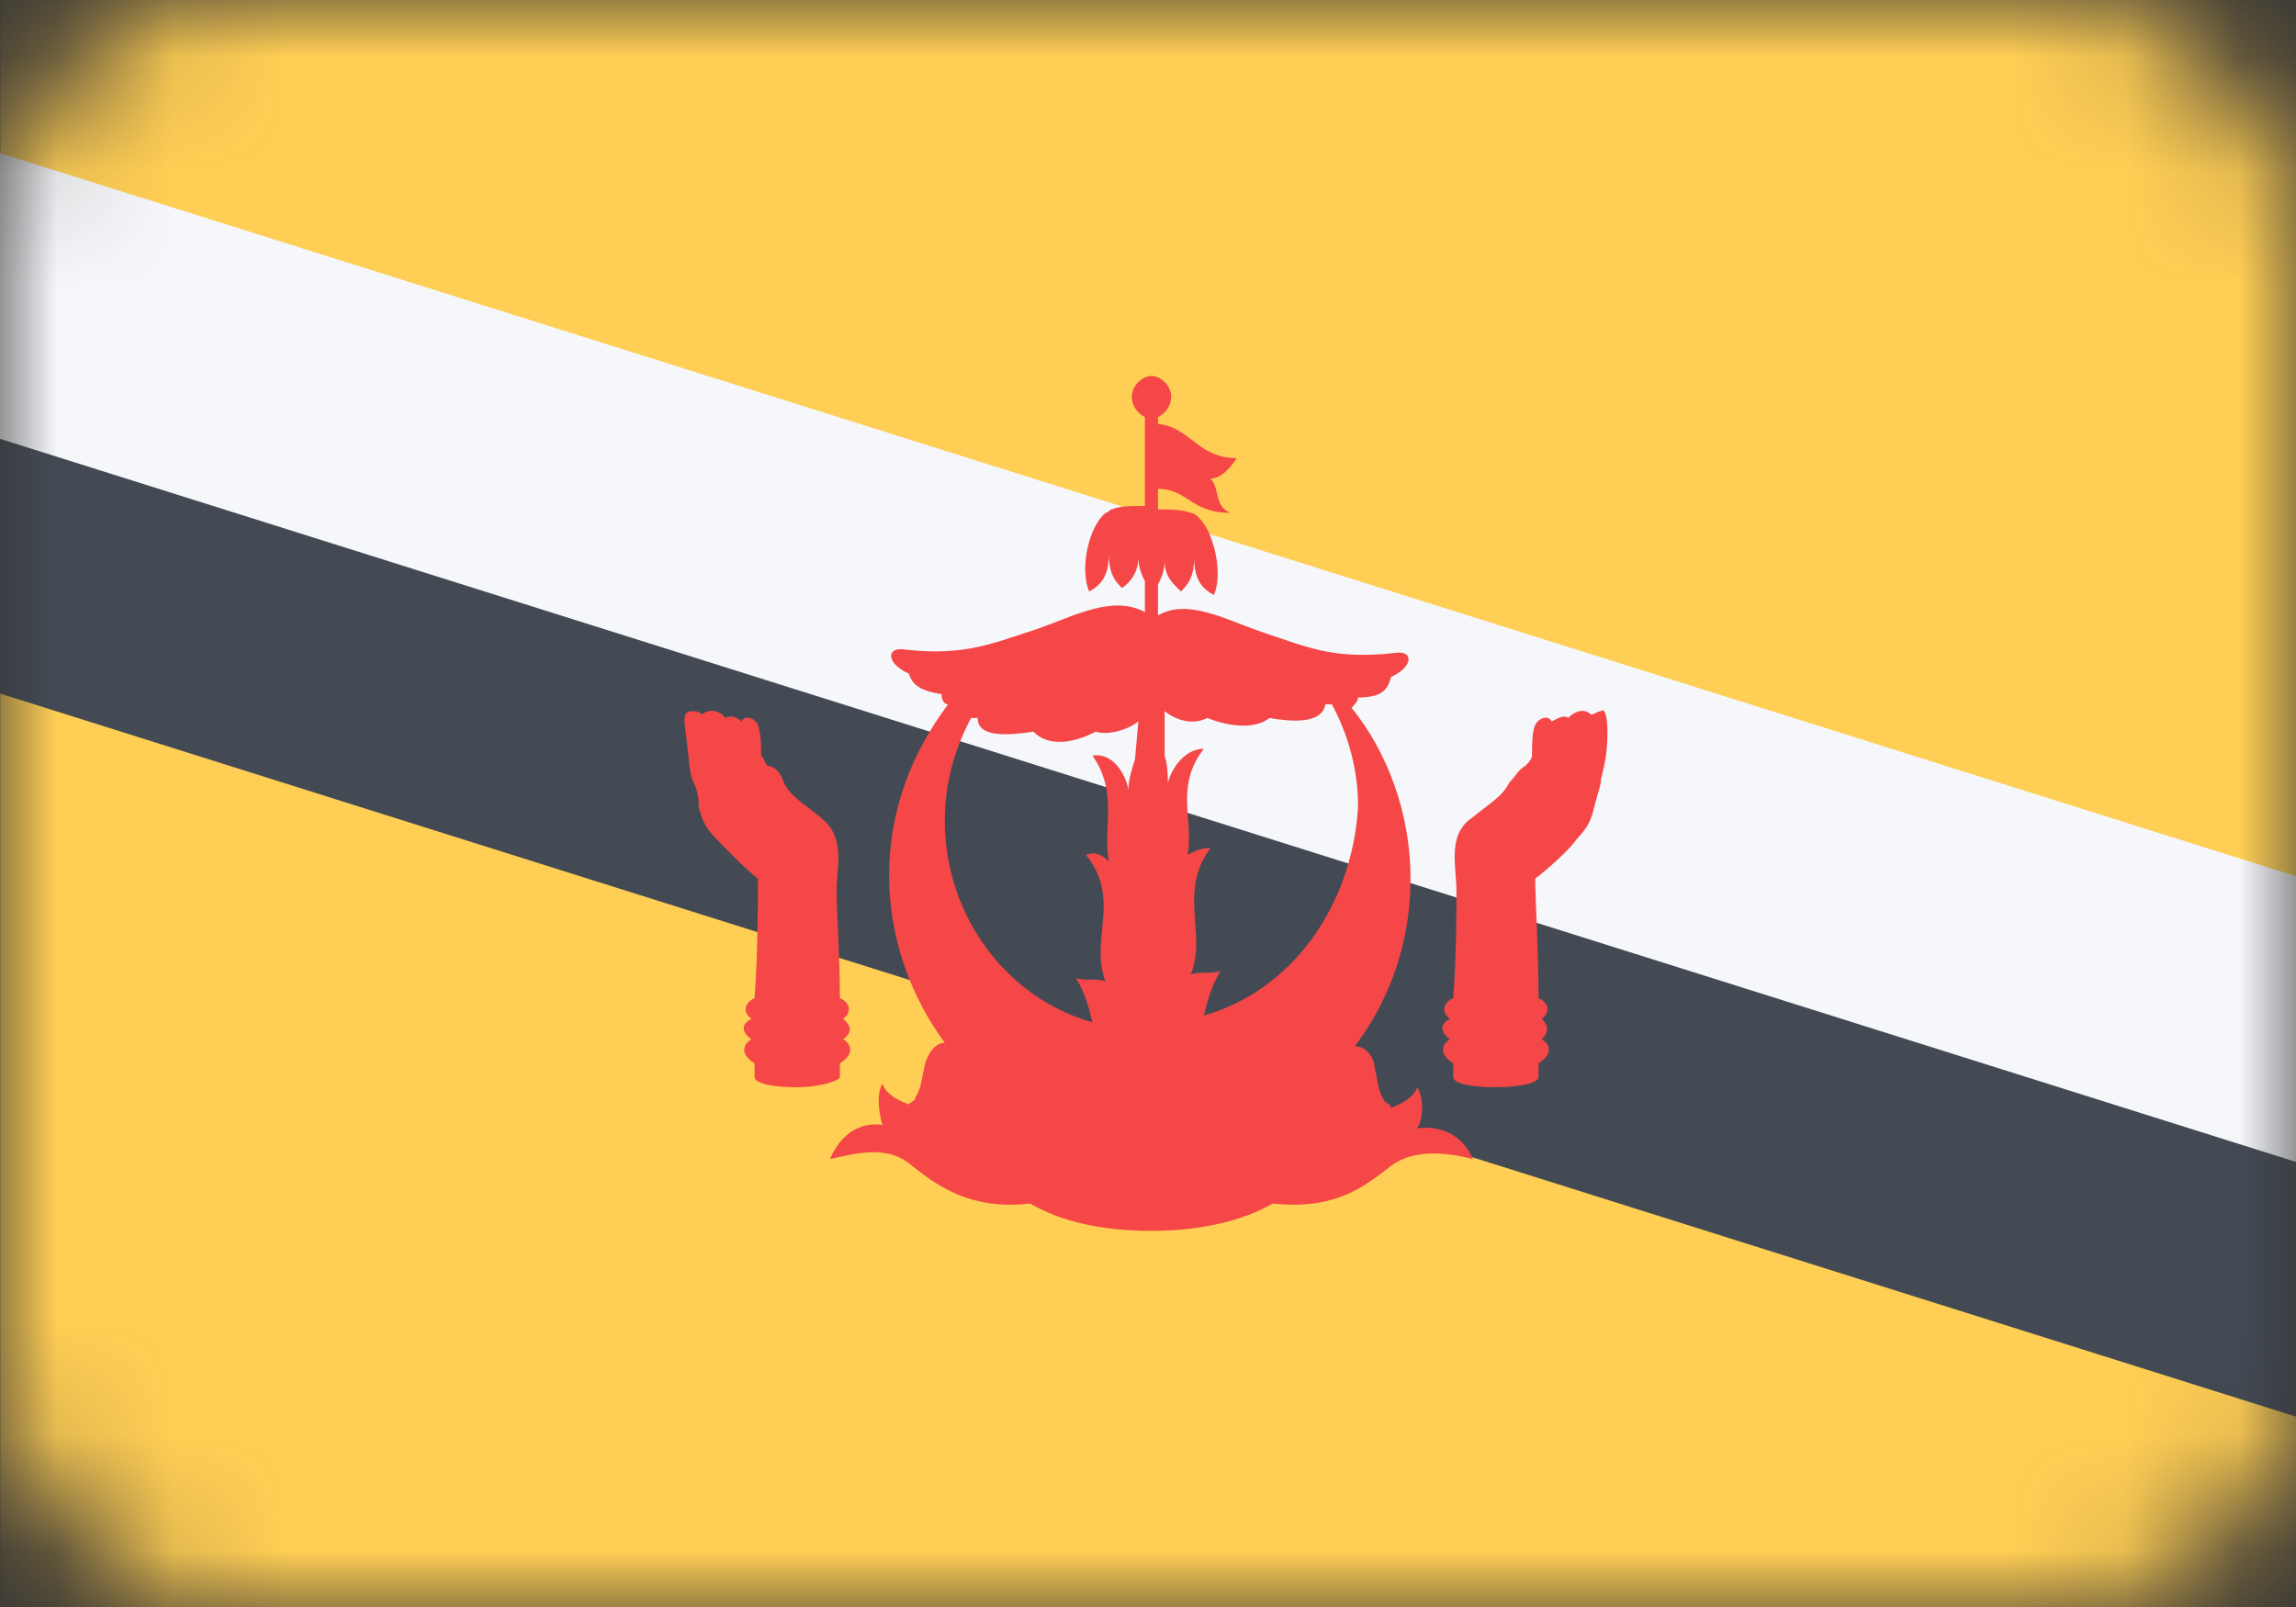 <svg width="20" height="14" viewBox="0 0 20 14" fill="none" xmlns="http://www.w3.org/2000/svg">
<rect x="0" y="0" width="20" height="14" fill="#333333" stroke="none"/>
<mask id="mask0" mask-type="alpha" maskUnits="userSpaceOnUse" x="0" y="0" width="20" height="14">
<rect width="20" height="14" rx="2" fill="#C4C4C4"/>
</mask>
<g mask="url(#mask0)">
<path d="M20.002 0H0.002V14H20.002V0Z" fill="#FFCE54"/>
<path d="M-0.93 3.26L-1.591 5.541L20.29 12.433L20.951 10.151L-0.93 3.26Z" fill="#434A54"/>
<path d="M-0.273 1.248L-0.934 3.529L20.947 10.421L21.608 8.14L-0.273 1.248Z" fill="#F5F7FA"/>
<path d="M12.345 9.83C12.402 9.74 12.402 9.561 12.345 9.472C12.316 9.561 12.202 9.621 12.116 9.651C12.116 9.621 12.087 9.621 12.059 9.591C12.002 9.502 12.002 9.413 11.973 9.293C11.973 9.234 11.916 9.115 11.802 9.115C12.116 8.698 12.287 8.191 12.287 7.655C12.287 7.089 12.087 6.553 11.773 6.166C11.802 6.136 11.83 6.106 11.83 6.076C12.03 6.076 12.087 6.017 12.116 5.898C12.316 5.808 12.316 5.659 12.145 5.689C11.602 5.749 11.373 5.63 11.002 5.51C10.659 5.391 10.345 5.213 10.087 5.361V5.093C10.116 5.034 10.145 4.974 10.145 4.885C10.145 5.034 10.23 5.093 10.287 5.153C10.345 5.093 10.402 5.034 10.402 4.855C10.402 5.034 10.459 5.123 10.573 5.183C10.659 5.004 10.573 4.617 10.43 4.498C10.43 4.498 10.402 4.468 10.373 4.468C10.287 4.438 10.202 4.438 10.087 4.438V4.259C10.345 4.259 10.373 4.468 10.716 4.468C10.573 4.408 10.63 4.259 10.545 4.17C10.63 4.17 10.716 4.081 10.773 3.991C10.43 3.991 10.373 3.723 10.087 3.693V3.634C10.145 3.604 10.202 3.544 10.202 3.455C10.202 3.366 10.116 3.276 10.03 3.276C9.945 3.276 9.859 3.366 9.859 3.455C9.859 3.544 9.916 3.604 9.973 3.634V4.408C9.859 4.408 9.745 4.408 9.687 4.438C9.659 4.438 9.659 4.468 9.63 4.468C9.487 4.587 9.402 4.944 9.487 5.153C9.602 5.093 9.659 5.004 9.659 4.825C9.659 5.004 9.716 5.064 9.773 5.123C9.859 5.064 9.916 4.974 9.916 4.855C9.916 4.944 9.945 5.004 9.973 5.064V5.332C9.687 5.183 9.373 5.361 9.03 5.481C8.659 5.6 8.402 5.719 7.887 5.659C7.716 5.63 7.716 5.779 7.916 5.868C7.945 5.957 8.002 6.017 8.202 6.047C8.202 6.106 8.23 6.136 8.259 6.136C7.945 6.553 7.745 7.059 7.745 7.625C7.745 8.191 7.945 8.698 8.23 9.085C8.145 9.085 8.087 9.174 8.059 9.264C8.03 9.383 8.03 9.472 7.973 9.561C7.973 9.591 7.945 9.591 7.916 9.621C7.83 9.591 7.716 9.532 7.687 9.442C7.63 9.532 7.659 9.71 7.687 9.8C7.487 9.77 7.316 9.889 7.23 10.098C7.487 10.038 7.745 9.978 7.945 10.157C8.173 10.336 8.459 10.544 8.973 10.485C9.23 10.634 9.573 10.723 10.03 10.723C10.459 10.723 10.83 10.634 11.087 10.485C11.63 10.544 11.887 10.336 12.116 10.157C12.316 10.008 12.602 10.038 12.83 10.098C12.745 9.889 12.545 9.8 12.345 9.83ZM9.887 6.613C9.859 6.702 9.83 6.791 9.83 6.881C9.802 6.732 9.687 6.553 9.516 6.583C9.745 6.91 9.602 7.208 9.659 7.506C9.602 7.447 9.545 7.417 9.459 7.447C9.773 7.834 9.487 8.191 9.63 8.549C9.545 8.519 9.43 8.549 9.373 8.519C9.459 8.668 9.487 8.787 9.516 8.906C8.773 8.698 8.23 7.983 8.23 7.149C8.23 6.821 8.316 6.523 8.459 6.255C8.487 6.255 8.487 6.255 8.516 6.255C8.516 6.434 8.802 6.404 9.002 6.374C9.116 6.493 9.316 6.493 9.545 6.374C9.63 6.404 9.802 6.374 9.916 6.285L9.887 6.613ZM10.487 8.847C10.516 8.727 10.545 8.608 10.63 8.459C10.545 8.489 10.459 8.459 10.373 8.489C10.516 8.132 10.259 7.774 10.545 7.387C10.459 7.387 10.402 7.417 10.345 7.447C10.402 7.149 10.23 6.851 10.487 6.523C10.316 6.523 10.202 6.702 10.173 6.821C10.173 6.761 10.173 6.672 10.145 6.583V6.196C10.259 6.285 10.402 6.315 10.516 6.255C10.745 6.344 10.945 6.344 11.059 6.255C11.23 6.285 11.516 6.315 11.545 6.136C11.573 6.136 11.573 6.136 11.602 6.136C11.745 6.404 11.83 6.702 11.83 7.03C11.773 7.923 11.23 8.638 10.487 8.847ZM13.945 6.196C13.916 6.196 13.887 6.225 13.859 6.225C13.802 6.166 13.716 6.196 13.659 6.255C13.63 6.225 13.573 6.255 13.516 6.285C13.487 6.225 13.402 6.255 13.373 6.315C13.345 6.374 13.345 6.493 13.345 6.583C13.345 6.613 13.316 6.642 13.287 6.672C13.23 6.702 13.202 6.761 13.145 6.821C13.087 6.94 12.973 7 12.83 7.119C12.602 7.268 12.687 7.536 12.687 7.774C12.687 7.923 12.687 8.31 12.659 8.698C12.63 8.698 12.516 8.787 12.63 8.876C12.573 8.906 12.516 8.966 12.63 9.055C12.573 9.085 12.516 9.174 12.659 9.264C12.659 9.293 12.659 9.353 12.659 9.383C12.659 9.442 12.83 9.472 13.03 9.472C13.202 9.472 13.402 9.442 13.402 9.383C13.402 9.353 13.402 9.323 13.402 9.264C13.545 9.174 13.487 9.085 13.43 9.055C13.516 8.966 13.459 8.906 13.43 8.876C13.545 8.787 13.43 8.698 13.402 8.698C13.402 8.281 13.373 7.834 13.373 7.655C13.487 7.566 13.659 7.417 13.745 7.298C13.83 7.208 13.859 7.149 13.887 7.03C13.916 6.91 13.945 6.851 13.945 6.791C13.973 6.672 14.002 6.583 14.002 6.374C14.002 6.225 13.973 6.166 13.945 6.196ZM7.316 9.383C7.316 9.353 7.316 9.293 7.316 9.264C7.459 9.174 7.402 9.085 7.345 9.055C7.459 8.966 7.373 8.906 7.345 8.876C7.459 8.787 7.345 8.698 7.316 8.698C7.316 8.31 7.287 7.923 7.287 7.774C7.287 7.536 7.373 7.298 7.145 7.119C7.002 7 6.887 6.94 6.83 6.821C6.802 6.732 6.745 6.672 6.687 6.672C6.659 6.642 6.659 6.613 6.63 6.583C6.63 6.493 6.63 6.404 6.602 6.315C6.573 6.255 6.487 6.225 6.459 6.285C6.43 6.255 6.373 6.225 6.316 6.255C6.287 6.196 6.173 6.166 6.116 6.225C6.087 6.196 6.059 6.196 6.03 6.196C5.973 6.196 5.945 6.225 5.973 6.374C6.002 6.613 6.002 6.702 6.03 6.791C6.059 6.851 6.087 6.91 6.087 7.03C6.116 7.149 6.145 7.208 6.23 7.298C6.316 7.387 6.487 7.566 6.602 7.655C6.602 7.834 6.602 8.31 6.573 8.698C6.545 8.698 6.43 8.787 6.545 8.876C6.487 8.906 6.43 8.966 6.545 9.055C6.487 9.085 6.43 9.174 6.573 9.264C6.573 9.323 6.573 9.353 6.573 9.383C6.573 9.442 6.745 9.472 6.945 9.472C7.145 9.472 7.316 9.413 7.316 9.383Z" fill="#F54747"/>
</g>
</svg>
